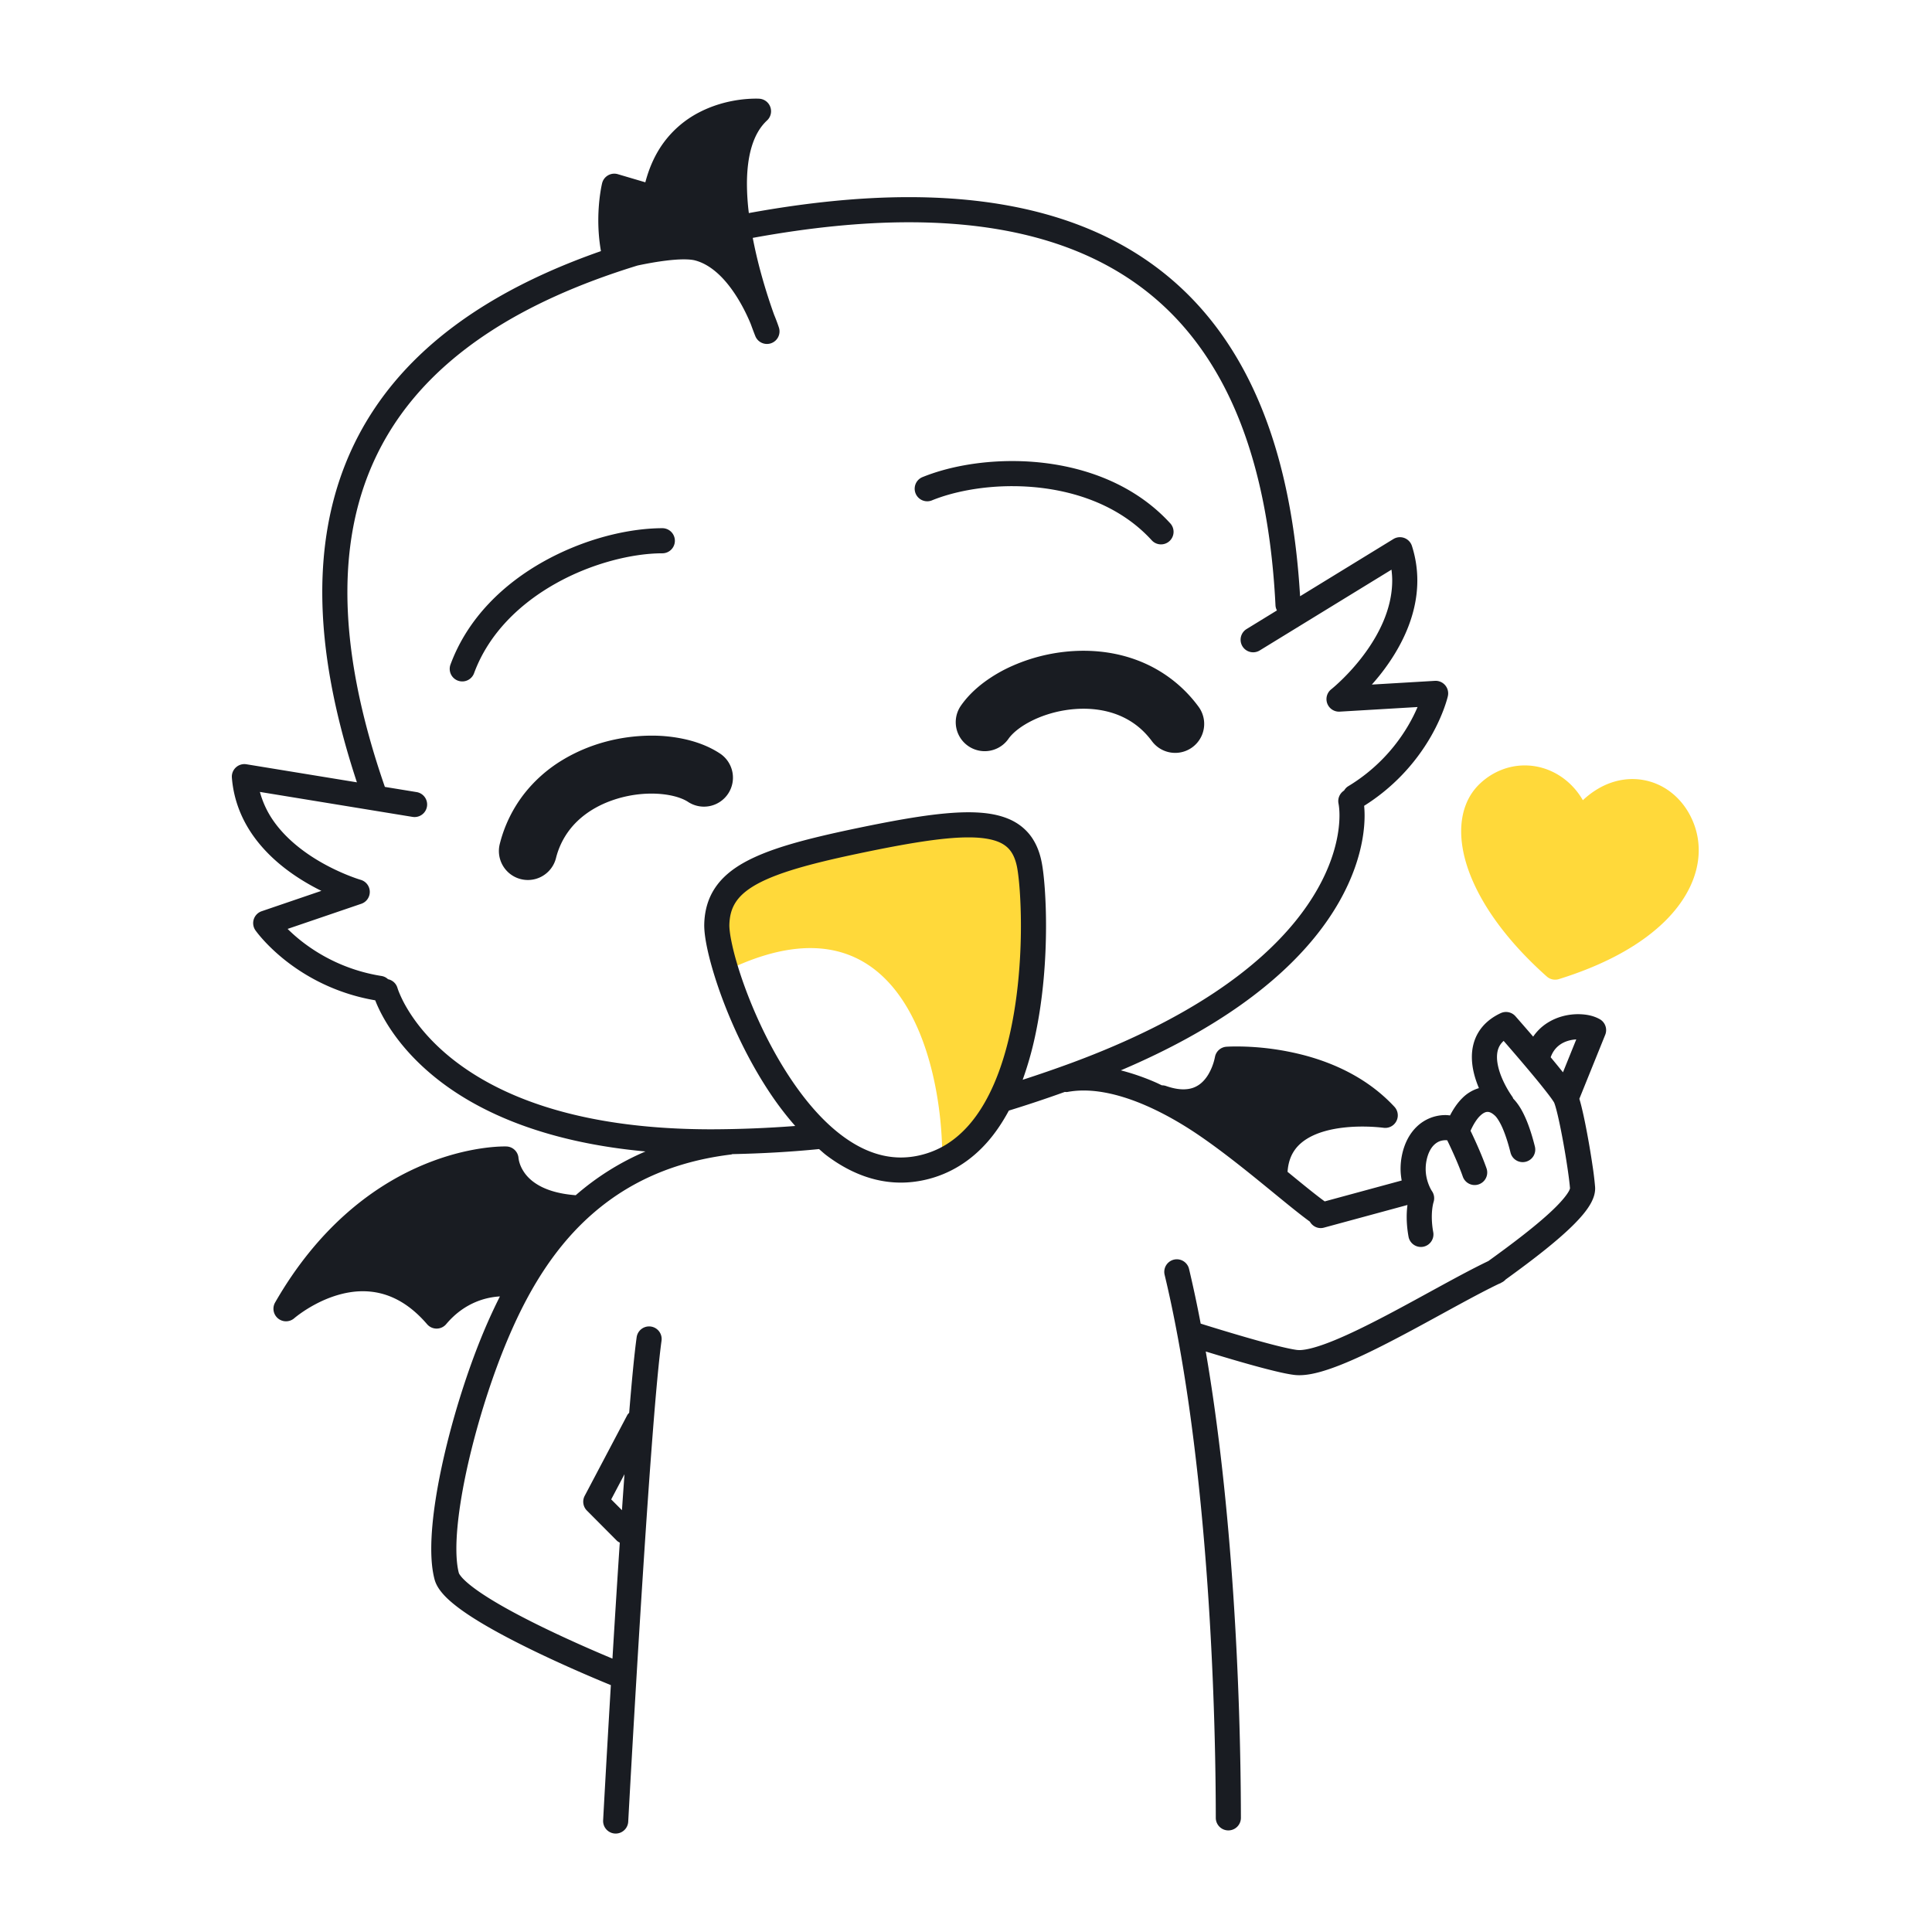 <svg xmlns="http://www.w3.org/2000/svg" width="200" height="200" fill="none"><path fill="#FFD93A" d="M160.122 101.087a1.3 1.3 0 0 0 1.25.271c4.922-1.53 8.495-3.586 10.886-5.902 2.384-2.31 3.593-4.924 3.593-7.444 0-.861-.143-1.704-.417-2.5-.507-1.467-1.388-2.686-2.514-3.537a6.493 6.493 0 0 0-3.928-1.328c-1.173-.001-2.379.32-3.508.972a8.764 8.764 0 0 0-1.626 1.219c-1.302-2.257-3.6-3.607-6.013-3.601-1.618-.004-3.276.609-4.616 1.859a5.916 5.916 0 0 0-1.485 2.209c-.327.844-.484 1.773-.484 2.754.003 2.154.739 4.564 2.197 7.113 1.462 2.548 3.659 5.237 6.665 7.915ZM106.579 89.614c-.95-5.186-5.956-5.056-17.993-2.526-10.1 2.124-13.242 3.753-13.396 8.402-.031.93.253 2.586.822 4.608 17.055-7.718 21.38 9.274 21.527 19.194v.009c10.623-4.703 9.834-25.363 9.04-29.688Z"/><path fill="#191C22" d="M58.188 78.7a14.626 14.626 0 0 0-3.944 3.498 13.994 13.994 0 0 0-2.505 5.157 3 3 0 1 0 5.814 1.484 7.977 7.977 0 0 1 1.43-2.961c.951-1.227 2.264-2.16 3.772-2.79a12.364 12.364 0 0 1 4.688-.935c.844 0 1.63.095 2.283.255.653.158 1.168.385 1.48.589a3 3 0 1 0 3.254-5.04c-1.014-.653-2.131-1.088-3.31-1.377a15.679 15.679 0 0 0-3.707-.427c-3.041.007-6.328.767-9.255 2.547ZM112.163 67.367a18.324 18.324 0 0 0-7.316 1.543 15.26 15.26 0 0 0-3.01 1.744c-.906.683-1.711 1.464-2.359 2.39a3 3 0 1 0 4.92 3.435c.198-.287.552-.66 1.045-1.03.737-.557 1.775-1.099 2.95-1.478a12.353 12.353 0 0 1 3.77-.604c1.376 0 2.716.251 3.908.784 1.193.538 2.254 1.336 3.175 2.573a3 3 0 0 0 4.821-3.573 13.94 13.94 0 0 0-5.549-4.478c-2.075-.926-4.256-1.306-6.355-1.306ZM96.477 51.797c2.163-.881 5.146-1.471 8.306-1.469 2.581 0 5.283.389 7.784 1.285 2.504.896 4.803 2.29 6.649 4.306a1.3 1.3 0 1 0 1.918-1.755h-.001c-2.172-2.374-4.858-3.987-7.69-5-2.834-1.013-5.82-1.435-8.66-1.436-3.48.003-6.74.63-9.284 1.66a1.3 1.3 0 1 0 .978 2.41ZM47.405 70.461a1.3 1.3 0 0 0 1.67-.77c1.518-4.127 4.769-7.233 8.503-9.316 3.72-2.081 7.909-3.096 10.988-3.097a1.3 1.3 0 0 0-.006-2.6c-3.611.014-8.117 1.13-12.248 3.427-4.118 2.295-7.876 5.813-9.677 10.687a1.3 1.3 0 0 0 .77 1.67Z"/><path fill="#191C22" d="M32.872 92.022c.137.071.266.132.399.198l-6.184 2.11a1.302 1.302 0 0 0-.645 1.976c.054.076 1.093 1.546 3.186 3.185a20.588 20.588 0 0 0 9.215 4.061c.503 1.305 2.076 4.6 6.066 7.867 4.197 3.443 11.045 6.783 21.912 7.78a27.126 27.126 0 0 0-7.222 4.53c-1.584-.121-2.72-.461-3.538-.868-1.23-.62-1.78-1.379-2.082-1.986a3.347 3.347 0 0 1-.263-.747l-.033-.19-.003-.031h-.003a1.295 1.295 0 0 0-1.243-1.225 4.108 4.108 0 0 0-.186-.003c-.847.001-4.528.126-9.15 2.218-4.62 2.087-10.163 6.171-14.62 13.939a1.301 1.301 0 0 0 1.986 1.624v-.001c.055-.047.905-.768 2.21-1.456 1.304-.692 3.052-1.337 4.89-1.334 1.047.002 2.127.2 3.237.715 1.11.517 2.258 1.358 3.41 2.697a1.297 1.297 0 0 0 1.982-.011c.97-1.152 2.034-1.861 3.076-2.296a7.584 7.584 0 0 1 2.482-.569 56.985 56.985 0 0 0-1.655 3.59c-1.457 3.472-2.81 7.602-3.808 11.611-.995 4.013-1.64 7.883-1.644 10.919.001 1.178.095 2.234.34 3.168.115.43.318.787.556 1.117.45.613 1.046 1.152 1.76 1.705 1.247.96 2.867 1.931 4.62 2.877 4.501 2.428 9.866 4.659 11.316 5.252-.473 7.95-.8 13.992-.8 13.995a1.3 1.3 0 1 0 2.597.14l.097-1.771c.22-3.97.786-14.019 1.434-24.061.324-5.021.669-10.04 1-14.293.331-4.25.652-7.749.918-9.665a1.3 1.3 0 0 0-2.576-.357c-.236 1.71-.499 4.459-.774 7.818-.068.077-.145.144-.195.239l-4.41 8.361a1.298 1.298 0 0 0 .228 1.523l3.104 3.12c.088.089.195.142.3.2-.268 4.042-.526 8.175-.758 12.006-1.838-.767-5.522-2.353-8.923-4.099-1.858-.952-3.633-1.956-4.94-2.868-.653-.454-1.188-.888-1.544-1.247a3.321 3.321 0 0 1-.39-.459.829.829 0 0 1-.106-.195c-.163-.61-.255-1.476-.254-2.506-.003-2.671.6-6.416 1.567-10.291.965-3.879 2.287-7.909 3.682-11.233 1.667-3.978 3.988-8.395 7.61-11.999 3.63-3.602 8.527-6.432 15.596-7.29.042-.005.074-.028.114-.037 3.039-.066 6.013-.227 8.974-.523.245.206.479.429.73.621 2.257 1.716 4.87 2.85 7.743 2.85.778 0 1.572-.084 2.374-.257 2.717-.582 4.922-2.044 6.61-3.977.847-.97 1.565-2.06 2.192-3.221a131.783 131.783 0 0 0 5.79-1.931c.092.002.181.021.275.003a9.072 9.072 0 0 1 1.679-.15c2.079-.004 4.351.644 6.443 1.556 2.093.909 4.003 2.068 5.395 3.013 2.235 1.516 4.563 3.366 6.635 5.054 1.96 1.595 3.66 3.018 4.942 3.948.286.503.866.784 1.451.626l8.654-2.349a9.45 9.45 0 0 0-.079 1.235c0 .586.049 1.268.186 2.027a1.3 1.3 0 1 0 2.559-.459 8.902 8.902 0 0 1-.146-1.568c0-.525.053-.928.101-1.187.024-.13.047-.223.062-.277l.015-.051.001-.003h-.002a1.303 1.303 0 0 0-.168-1.161l.001-.001c-.019-.018-.653-.995-.644-2.298 0-.273.026-.56.087-.863.157-.778.462-1.309.796-1.627.339-.316.697-.467 1.2-.474.046 0 .1.01.148.013.261.533 1.106 2.31 1.613 3.761a1.3 1.3 0 1 0 2.454-.86c-.535-1.52-1.317-3.186-1.655-3.887.321-.72.672-1.241.981-1.54.368-.352.611-.414.784-.417.167.003.399.059.757.387.234.204.605.805.892 1.53.295.724.543 1.567.724 2.295a1.3 1.3 0 1 0 2.523-.628c-.202-.807-.474-1.75-.84-2.649-.352-.843-.763-1.648-1.402-2.311-.027-.053-.036-.111-.071-.161a10.613 10.613 0 0 1-1.1-1.973c-.314-.744-.512-1.525-.509-2.165.002-.488.1-.881.306-1.22.095-.154.22-.305.383-.453l.148.17c.797.917 2.006 2.32 3.06 3.594a63.43 63.43 0 0 1 1.386 1.728c.186.243.343.456.456.621l.134.203.035.059.007.014c.013.023.085.213.156.464.263.903.62 2.655.911 4.341.289 1.663.523 3.32.577 4.073a1.356 1.356 0 0 1-.171.374c-.223.38-.679.932-1.278 1.53-1.755 1.762-4.683 3.945-7.005 5.62-2.865 1.369-6.79 3.646-10.534 5.611-1.925 1.011-3.794 1.934-5.396 2.591-.8.328-1.533.59-2.159.762-.624.175-1.144.255-1.476.253l-.2-.01c-.457-.049-1.425-.259-2.524-.544-1.662-.428-3.688-1.023-5.291-1.509a208.95 208.95 0 0 1-1.995-.614l-.203-.063a127.754 127.754 0 0 0-1.209-5.676 1.3 1.3 0 0 0-2.528.607c4.039 16.791 5.281 40.225 5.3 56.233a1.3 1.3 0 1 0 2.6-.004c-.023-13.6-.901-32.409-3.639-48.275.76.233 1.679.512 2.657.799 1.215.357 2.507.723 3.659 1.019 1.159.297 2.145.525 2.883.611.164.018.327.026.49.026.692-.002 1.403-.136 2.17-.347 2.66-.744 6.091-2.491 9.544-4.341 3.306-1.777 6.593-3.646 8.938-4.768.076-.035.157-.052.227-.103a.78.78 0 0 0 .03-.022l.027-.013c.164-.076.303-.183.416-.309 1.783-1.291 3.874-2.842 5.618-4.362.95-.829 1.794-1.641 2.443-2.433.325-.398.603-.791.82-1.21.213-.419.383-.872.388-1.423l-.005-.152-.001-.009a32.878 32.878 0 0 0-.266-2.21 87.005 87.005 0 0 0-.756-4.358 40.811 40.811 0 0 0-.425-1.901 14.928 14.928 0 0 0-.182-.652l2.677-6.623a1.3 1.3 0 0 0-.551-1.611c-.672-.379-1.42-.519-2.252-.527-1.02.002-2.166.25-3.211.92a5.103 5.103 0 0 0-1.444 1.405c-1.029-1.198-1.833-2.109-1.835-2.112a1.3 1.3 0 0 0-1.525-.319c-1.019.472-1.807 1.157-2.301 1.974-.497.814-.686 1.718-.684 2.571.003 1.135.311 2.209.711 3.17l.021.046a4.017 4.017 0 0 0-1.707 1.017c-.496.487-.917 1.096-1.285 1.809-.146-.014-.294-.036-.439-.036a4.278 4.278 0 0 0-2.999 1.195c-.794.762-1.307 1.803-1.546 2.991-.097.48-.137.943-.137 1.377 0 .438.049.837.115 1.211l-7.969 2.163c-.945-.684-2.292-1.789-3.847-3.062.073-1.005.356-1.726.775-2.304.663-.912 1.77-1.53 3.079-1.902 1.3-.372 2.75-.482 3.903-.48a19.023 19.023 0 0 1 2.032.109l.112.013.028.004a1.3 1.3 0 0 0 1.137-2.171c-2.698-2.906-6.107-4.454-9.152-5.287a27.993 27.993 0 0 0-7.191-.96c-.646 0-1.027.027-1.054.029a1.298 1.298 0 0 0-1.188 1.09l-.001-.001-.001.005a5.73 5.73 0 0 1-.711 1.826c-.258.416-.587.791-.986 1.052-.402.26-.871.434-1.562.438-.488 0-1.092-.096-1.832-.358a1.287 1.287 0 0 0-.396-.057c-.208-.096-.406-.199-.619-.291a23.834 23.834 0 0 0-3.632-1.26c10.125-4.303 16.315-9.174 20.031-13.723 4.197-5.137 5.207-9.831 5.204-12.66 0-.366-.018-.697-.047-1.002a20.604 20.604 0 0 0 6.922-7.197c1.318-2.308 1.724-4.062 1.745-4.153a1.3 1.3 0 0 0-1.344-1.586l-6.526.386c.338-.382.685-.79 1.038-1.247.9-1.168 1.808-2.572 2.501-4.175.693-1.601 1.169-3.408 1.17-5.353 0-1.157-.171-2.36-.559-3.577a1.302 1.302 0 0 0-1.918-.714l-9.66 5.922c-.705-11.908-3.649-22.135-9.983-29.49-3.236-3.756-7.354-6.73-12.416-8.745-5.064-2.016-11.062-3.079-18.099-3.079-4.98 0-10.49.54-16.566 1.648a25.213 25.213 0 0 1-.197-3.002c-.001-1.428.154-2.763.497-3.886.344-1.128.862-2.03 1.583-2.7.383-.355.516-.9.34-1.391a1.297 1.297 0 0 0-1.145-.86 6.38 6.38 0 0 0-.363-.008c-.902.004-3.358.114-5.9 1.443a10.574 10.574 0 0 0-3.603 3.07c-.825 1.11-1.493 2.492-1.927 4.149l-2.845-.84a1.294 1.294 0 0 0-1.016.12c-.31.177-.53.47-.614.817-.017.07-.393 1.614-.394 3.847 0 .954.073 2.036.274 3.18-8.077 2.823-14.313 6.474-18.899 10.895-3.444 3.322-5.945 7.077-7.57 11.178-1.627 4.101-2.38 8.54-2.379 13.24.001 6.14 1.292 12.732 3.586 19.678l-11.438-1.87a1.3 1.3 0 0 0-1.506 1.385c.193 2.46 1.122 4.549 2.368 6.235 1.874 2.533 4.426 4.21 6.5 5.285Zm30.4 63.195 1.375-2.606c-.088 1.213-.175 2.456-.262 3.724l-1.113-1.118Zm98.294-47.125c.474-.31 1.069-.464 1.609-.493l-1.377 3.406a92.308 92.308 0 0 0-1.273-1.557c.236-.652.595-1.059 1.041-1.356Zm-57.987 2.358c-.807 2.342-1.895 4.437-3.29 6.025-1.4 1.59-3.073 2.685-5.204 3.15a8.62 8.62 0 0 1-1.825.198c-2.48 0-4.814-1.109-6.993-2.989-3.261-2.808-6.014-7.312-7.89-11.521-.94-2.103-1.668-4.132-2.155-5.826a25.047 25.047 0 0 1-.547-2.246c-.12-.636-.174-1.154-.173-1.462l.002-.082v-.003c.036-.977.257-1.687.676-2.326.318-.478.767-.93 1.412-1.373.963-.665 2.366-1.292 4.237-1.884 1.871-.594 4.204-1.158 7.024-1.75 5.025-1.06 8.795-1.68 11.398-1.675 1.802-.004 2.99.3 3.688.77.355.237.617.512.842.89.222.376.402.865.519 1.502.089.484.189 1.301.262 2.328.073 1.029.123 2.276.123 3.662.003 4.294-.483 9.93-2.106 14.612ZM42.707 84.563a1.3 1.3 0 0 0 .42-2.566l-3.285-.537c-2.51-7.24-3.881-14.007-3.88-20.152 0-4.424.705-8.523 2.195-12.28 2.239-5.634 6.235-10.535 12.459-14.622 4.113-2.698 9.212-5.024 15.383-6.92.3-.064.621-.129.956-.192 1.268-.24 2.738-.448 3.843-.445.504-.002.93.046 1.174.114.922.246 1.781.803 2.56 1.561 1.166 1.132 2.102 2.695 2.715 3.967.184.379.336.726.464 1.033.284.784.474 1.257.48 1.271.262.647.986.97 1.644.734a1.299 1.299 0 0 0 .8-1.612c-.01-.03-.177-.557-.505-1.349-.35-.974-.847-2.45-1.326-4.188a48.962 48.962 0 0 1-.88-3.754c5.971-1.092 11.35-1.617 16.162-1.617 6.777 0 12.44 1.024 17.137 2.895 7.041 2.812 11.951 7.495 15.299 13.738 3.341 6.241 5.069 14.073 5.516 23.019.009.193.066.37.15.53l-3.162 1.94a1.3 1.3 0 0 0 1.359 2.216l13.661-8.375c.046.377.075.751.075 1.12 0 1.515-.373 2.972-.956 4.322-.872 2.022-2.22 3.783-3.352 5.018a21.784 21.784 0 0 1-1.437 1.434c-.182.165-.327.29-.424.371l-.108.09-.025.02-.003.002a1.298 1.298 0 0 0 .881 2.319l8.049-.477a16.962 16.962 0 0 1-.977 1.929 17.968 17.968 0 0 1-6.21 6.275c-.184.113-.317.27-.422.442-.435.28-.682.801-.576 1.34.054.275.102.704.101 1.242-.002 2.234-.789 6.325-4.618 11.015-3.83 4.691-10.743 10.011-23.045 14.571a133.962 133.962 0 0 1-5.132 1.773 34.8 34.8 0 0 0 1.266-4.427c.877-4.017 1.151-8.149 1.151-11.513a54.79 54.79 0 0 0-.129-3.847c-.079-1.097-.182-1.976-.298-2.612-.159-.867-.425-1.658-.838-2.356-.612-1.053-1.578-1.846-2.732-2.3-1.156-.46-2.488-.635-4.036-.637-2.989.004-6.848.664-11.933 1.73-5.09 1.076-8.722 2.047-11.288 3.472-1.279.715-2.306 1.57-3.017 2.644-.714 1.07-1.067 2.328-1.108 3.675v-.003l-.003.175c.003.75.138 1.64.378 2.712.845 3.719 3.03 9.525 6.355 14.546a32.574 32.574 0 0 0 2.686 3.524 118.341 118.341 0 0 1-8.699.345c-14.477-.006-22.566-3.819-27.066-7.498-2.25-1.844-3.61-3.668-4.408-5.014a12.615 12.615 0 0 1-.809-1.599 6.668 6.668 0 0 1-.159-.418l-.03-.094-.005-.016-.001.001a1.284 1.284 0 0 0-.976-.9 1.257 1.257 0 0 0-.643-.329v-.001a17.96 17.96 0 0 1-8.295-3.595 16.806 16.806 0 0 1-1.457-1.283L37.4 93.56c.54-.184.894-.694.88-1.263a1.298 1.298 0 0 0-.94-1.217l-.017-.005c-.246-.071-2.886-.899-5.45-2.67-1.285-.884-2.545-1.998-3.503-3.34a9.622 9.622 0 0 1-1.465-3.085l15.8 2.584Z"/></svg>